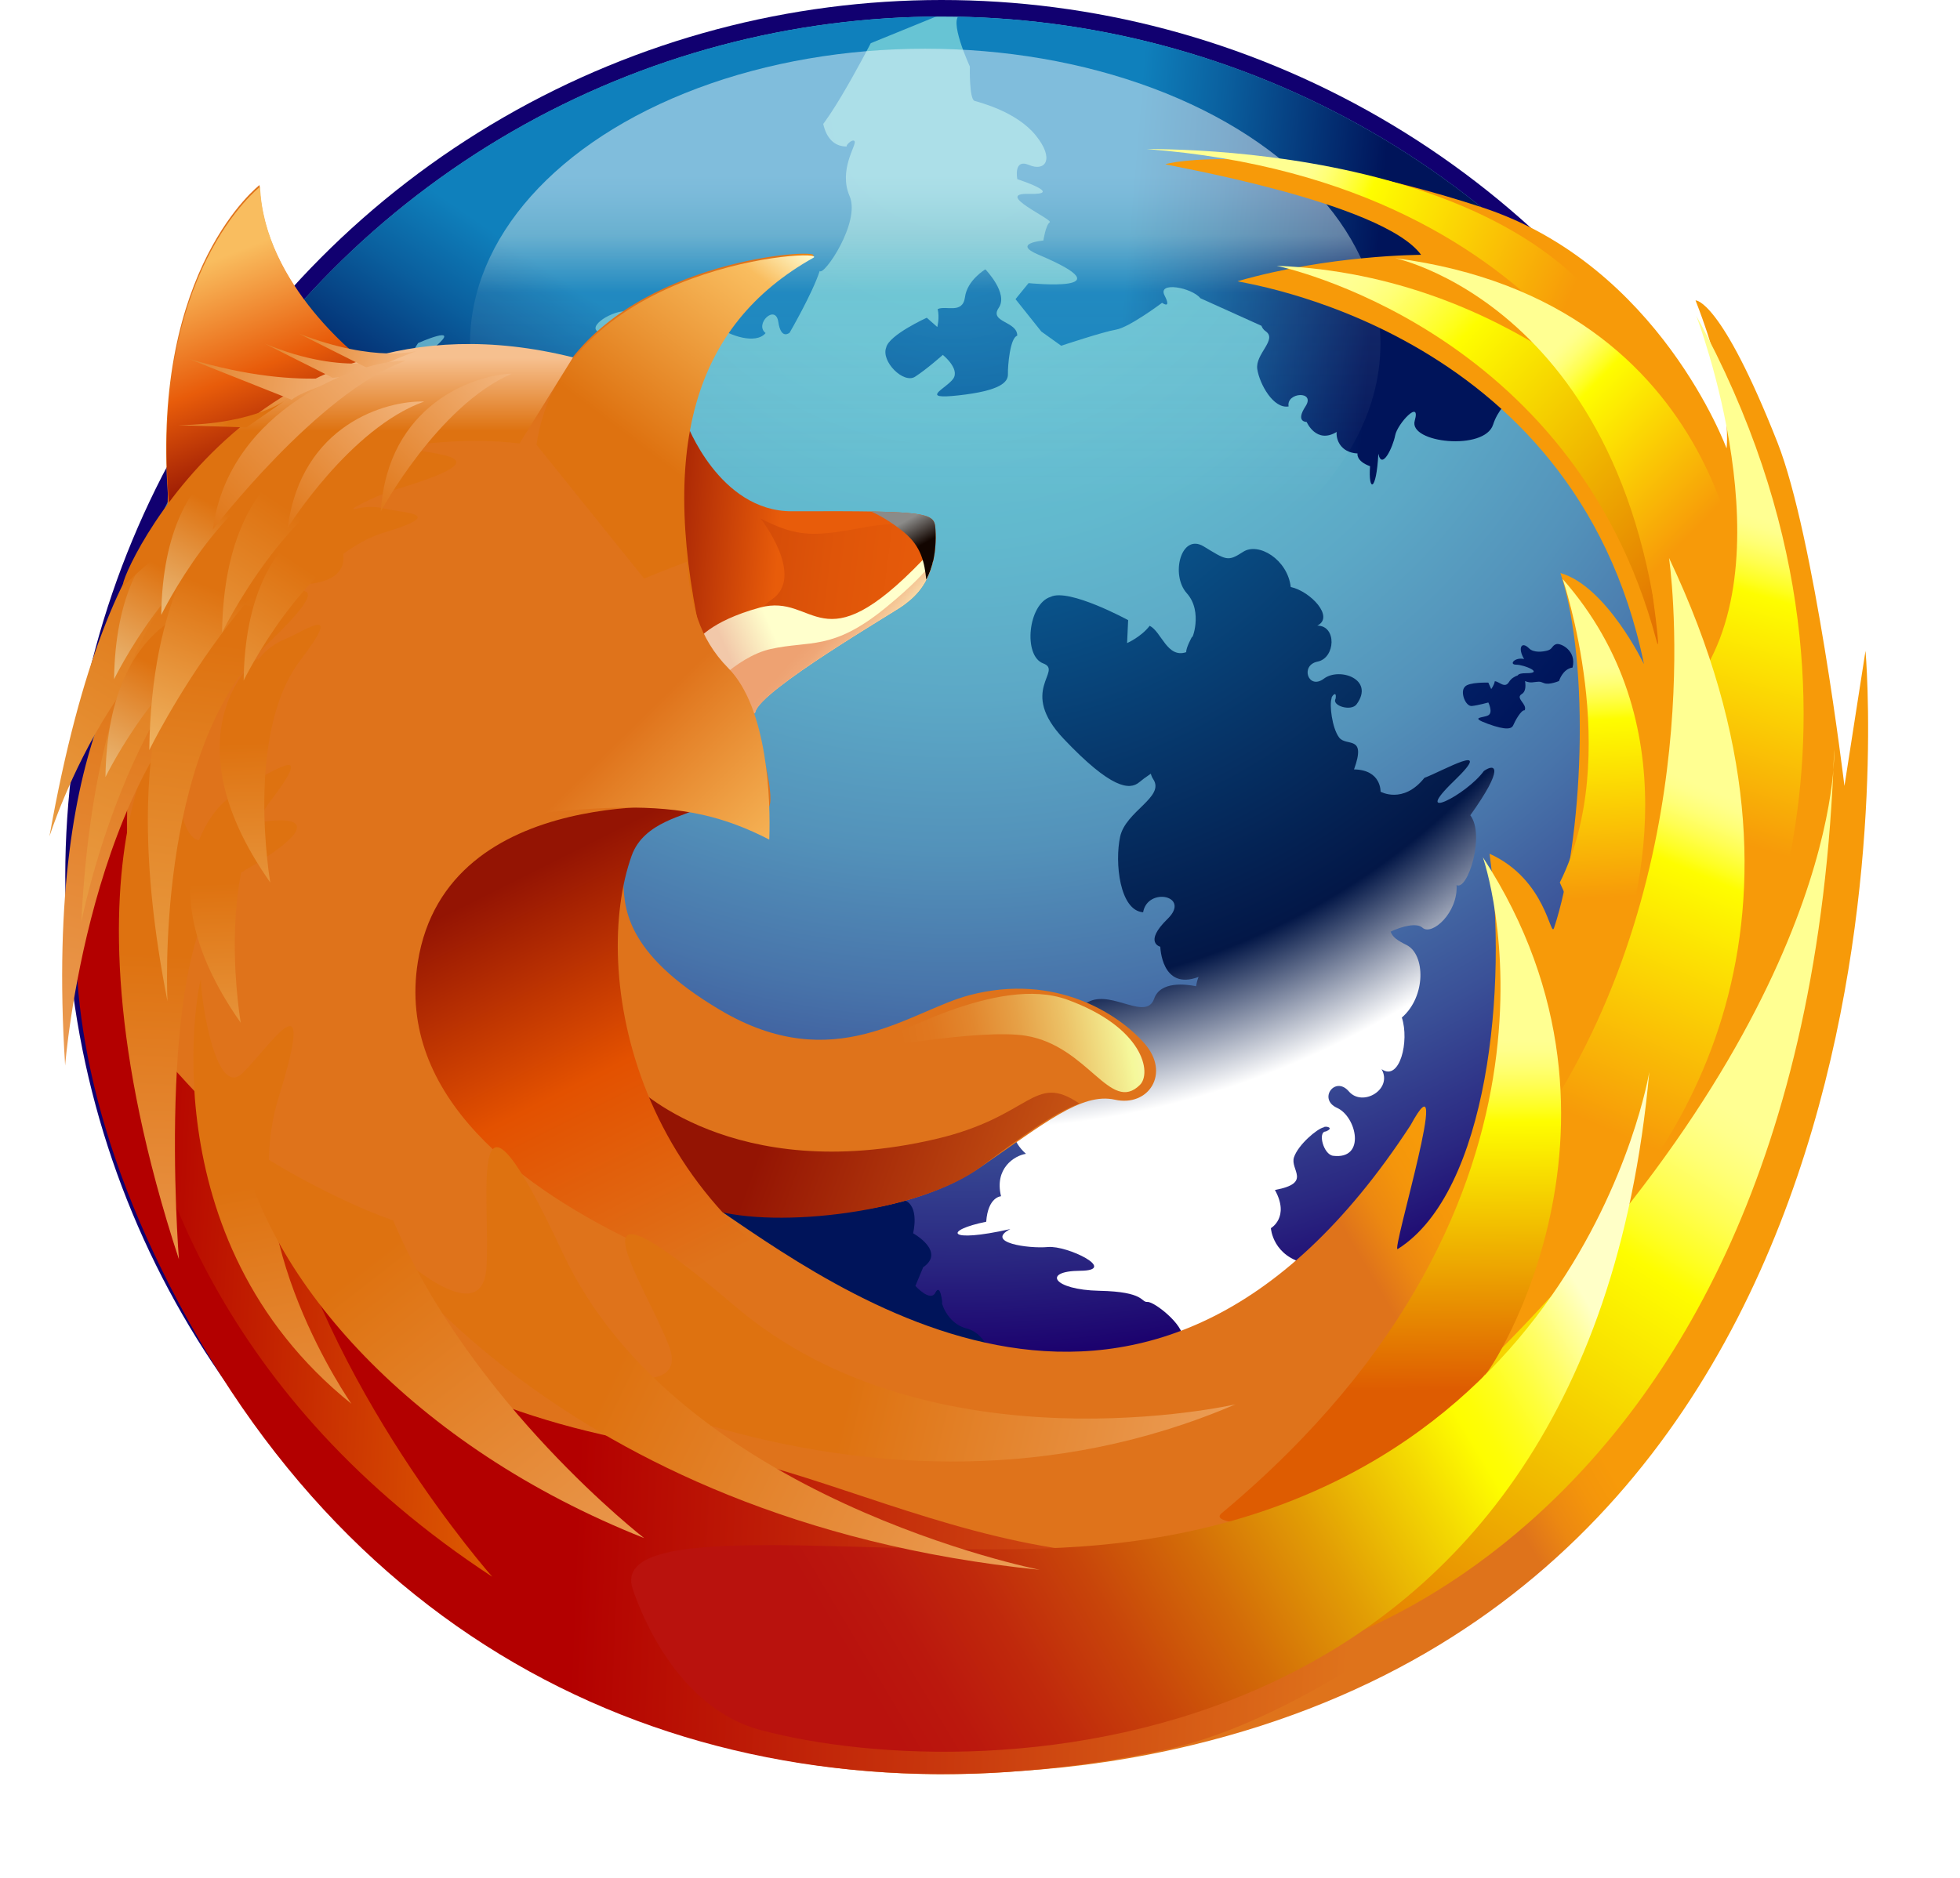 <?xml version="1.0" encoding="utf-8"?>
<!DOCTYPE svg PUBLIC "-//W3C//DTD SVG 1.0//EN" "http://www.w3.org/TR/2001/REC-SVG-20010904/DTD/svg10.dtd">
<svg xmlns="http://www.w3.org/2000/svg" xmlns:xlink="http://www.w3.org/1999/xlink" width="132.72" height="127.219" viewBox="0 0 132.72 127.219" overflow="visible" enable-background="new 0 0 132.72 127.219" xml:space="preserve">

   <title>Firefox Logo</title>
   <desc>Firefox logo in SVG, autho#FFFFFF by Jon Hicks, made in Adobe Illustrator  (file format cleaned up and slightly modified by Doug Schepers)</desc>

   <g id="Firefox">
      <g id="Globe">
         <ellipse fill="#110070" cx="63.755" cy="59.375" rx="59.336" ry="59.375"/>
         <radialGradient id="XMLID_61_" cx="64.569" cy="7.227" r="104.221" fx="64.569" fy="7.227" gradientUnits="userSpaceOnUse">
            <stop offset="0" style="stop-color:#67C5D5"/>
            <stop offset="0.16" style="stop-color:#66C2D3"/>
            <stop offset="0.28" style="stop-color:#62B9CE"/>
            <stop offset="0.385" style="stop-color:#5CA8C6"/>
            <stop offset="0.483" style="stop-color:#5392BA"/>
            <stop offset="0.576" style="stop-color:#4874AA"/>
            <stop offset="0.665" style="stop-color:#3A5097"/>
            <stop offset="0.749" style="stop-color:#2A2781"/>
            <stop offset="0.815" style="stop-color:#1B006D"/>
            <stop offset="1" style="stop-color:#596AAD"/>
         </radialGradient>
         <ellipse fill="url(#XMLID_61_)" cx="63.755" cy="59.375" rx="58.215" ry="58.254"/>
         <radialGradient id="XMLID_62_" cx="64.552" cy="14.175" r="52.232" fx="64.552" fy="14.175" gradientUnits="userSpaceOnUse">
            <stop offset="0" style="stop-color:#0F80BC"/>
            <stop offset="0.338" style="stop-color:#0A5F9E"/>
            <stop offset="1" style="stop-color:#00145A"/>
         </radialGradient>
         <path fill="url(#XMLID_62_)" d="M55.405,89.446c-0.072-0.316-0.857-1.233-1.458-1.438 c-0.599-0.205-1.188,0.884-1.574-0.924c-1.266,0.726-1.812-0.2-1.812-0.2s-1.365,0.08-1.629,1.751 c-0.65,0.769-2.316,3.566-1.431,0.657c0.891-2.927-0.94-0.23-1.11,1.24c-0.318,0.653-0.855,0.719-0.517-2.218 c-1.173-0.405-1.772-3.127-1.129-3.179c-0.747-1.041-0.16-2.633,0.462-2.548c0.622,0.08,1.69-1.36,1.657-1.694 c-0.033-0.333,0.482-0.095,0.45-2.336c-0.033-2.247,0.847-2.803,0.919-0.924c0.076,1.872,1.194-0.613,1.079-1.566 c-0.116-0.949,0.112-3.094,0.793-1.826c-0.793-3.137-0.167-3.261,0.309-1.173c1.193,0.094,1.234,0.73,1.234,0.73 c1.321-0.325,1.954,0.67,2.056,1.228c1.224-1.445,2.46,0.113,2.46,0.113s0.853-0.283,0.445,1.2 c-0.41,1.478,1.772,0.678,1.251-0.384c1.073-0.543,2.666,1.102,3.168,2.224c0.502,1.127-0.86,2.723,0.202,3.109 c1.068,0.384,0.6,2.242,0.6,2.242s2.232,1.238,0.683,2.301l-0.528,1.265c0,0,1.01,1.127,1.354,0.456 c0.344-0.672,0.466,0.683,0.466,0.683c-0.129-0.24,0.248,1.396,1.64,1.74c1.398,0.341,2.283,2.55,0.731,2.578 c-1.546,0.025-1.666-0.017-2.085,0.886c-0.417,0.899-2.391,0.931-3.413-0.233c-1.087,0.368-3.021-0.106-2.452-0.976 c-0.938,0.547-1.824-0.922-1.091-1.577c0.733-0.653-0.412-1.499-0.797-0.563c-0.381,0.935-2.404,1.396-2.263-0.195 c0.042-0.472,1.12-0.748,1.134-0.354C55.406,89.996,55.486,89.505,55.405,89.446z"/>
         <g>
            <radialGradient id="XMLID_63_" cx="64.554" cy="14.176" r="52.229" fx="64.554" fy="14.176" gradientUnits="userSpaceOnUse">
               <stop offset="0" style="stop-color:#0F80BC"/>
               <stop offset="0.338" style="stop-color:#0A5F9E"/>
               <stop offset="1" style="stop-color:#00145A"/>
            </radialGradient>
            <path fill="url(#XMLID_63_)" d="M103.541,43.916c0.309,0.306,0.917,0.238,1.254,0.144 c0.339-0.097,0.291-0.337,0.583-0.431c0.287-0.097,1.397,0.431,1.107,1.584c-0.673,0.094-0.917,0.912-0.917,0.912 s-0.673,0.287-1.013,0.144c-0.338-0.144-0.338-0.097-0.821-0.05c-0.483,0.05-1.643-0.622-0.387-0.622 c1.257,0-0.143-0.577-0.675-0.577c-0.53,0-0.097-0.528,0.532-0.384C102.768,43.916,103.009,43.385,103.541,43.916z"/>
            <radialGradient id="XMLID_64_" cx="64.549" cy="14.172" r="52.237" fx="64.549" fy="14.172" gradientUnits="userSpaceOnUse">
               <stop offset="0" style="stop-color:#0F80BC"/>
               <stop offset="0.338" style="stop-color:#0A5F9E"/>
               <stop offset="1" style="stop-color:#00145A"/>
            </radialGradient>
            <path fill="url(#XMLID_64_)" d="M99.188,46.524c-0.337,0.334,0.049,1.344,0.483,1.294 c0.433-0.047,1.11-0.238,1.11-0.238s0.337,0.672,0,0.866c-0.337,0.19-1.319,0.106-0.047,0.575 c1.304,0.479,1.64,0.334,1.737,0.094c0.097-0.238,0.53-1.054,0.773-1.006c0.193-0.431-0.676-0.815-0.192-1.105 c0.479-0.288,0.096-1.343,0.096-1.343s-0.677,0.047-0.966,0.528c-0.29,0.48-0.674-0.047-0.964-0.047 c-0.049,0.287-0.243,0.527-0.243,0.527l-0.193-0.434C100.781,46.234,99.428,46.188,99.188,46.524z"/>
         </g>
         <radialGradient id="XMLID_65_" cx="65.405" cy="19.12" r="57.383" fx="65.405" fy="19.12" gradientUnits="userSpaceOnUse">
            <stop offset="0" style="stop-color:#0F80BC"/>
            <stop offset="0.264" style="stop-color:#0B629B"/>
            <stop offset="0.844" style="stop-color:#031747"/>
            <stop offset="1" style="stop-color:#FFFFFF22F"/>
         </radialGradient>
         <path fill="url(#XMLID_65_)" d="M90.165,47.314c-0.042-0.123,0.384-0.62,0.27,0.024 c-0.262,0.458,1.058,0.87,1.428,0.36c1.241-1.7-1.17-2.522-2.216-1.732c-1.056,0.797-1.638-0.912-0.425-1.155 c1.209-0.245,1.311-2.43-0.021-2.438c1.176-0.58-0.453-2.318-1.799-2.615c-0.217-1.87-2.189-3.059-3.226-2.38 c-1.047,0.681-1.137,0.561-2.671-0.37c-1.528-0.927-2.264,1.928-1.14,3.175c1.131,1.256,0.311,3.281,0.358,2.935 c0,0-0.426,0.766-0.398,1.053c-1.294,0.439-1.672-1.383-2.475-1.786c-0.585,0.763-1.53,1.17-1.53,1.17l0.071-1.553 c0,0-4.017-2.188-5.251-1.575c-1.521,0.47-1.881,3.991-0.5,4.506c1.383,0.521-1.735,1.818,1.393,5.116 c3.213,3.386,4.455,3.483,5.111,2.932c0.162-0.139,0.442-0.347,0.784-0.578c0.031,0.13,0.083,0.255,0.163,0.373 c0.804,1.209-1.869,2.162-2.242,3.894c-0.379,1.751-0.03,5.007,1.556,5.118c0.302-1.735,3.27-1.122,1.655,0.45 c-1.644,1.603-0.491,1.886-0.491,1.886s0.078,3.003,2.592,2.043c-0.073,0.172-0.132,0.392-0.167,0.632 c-0.703-0.142-2.421-0.357-2.841,0.841c-0.53,1.512-2.774-0.512-4.344,0.167c-1.563,0.674-3.844,2.887-3.076,4.443 c1.476-0.7,2.606,2.456,0.544,1.808c-2.069-0.65-1.667,0.583-1.667,0.583s-2.154,1.699-0.137,3.508 c-0.775,0.118-2.152,0.981-1.688,2.874c0,0-0.885,0.032-1.004,1.726c-2.887,0.582-2.711,1.478,1.633,0.496 c-1.753,0.91,1.226,1.338,2.546,1.217c1.322-0.12,4.792,1.591,2.185,1.608c-2.612,0.016-1.834,1.294,1.294,1.355 c3.123,0.064,2.795,0.788,3.259,0.756c0.464-0.032,2.484,1.561,2.374,2.444c-0.113,0.884,2.116,1.801,3.566,0.788 c0.074,0.919,3.886,0.202,4.45-1.455c4.128,0.631,4.033-0.139,3.114-0.629c-2.067-0.316-5.86-3.063-1.746-1.65 c4.093,1.411,0.15-1.11-0.929-2.079c-2.35-0.457-2.47-2.416-2.47-2.416s1.298-0.739,0.274-2.586 c2.539-0.471,1.006-1.364,1.291-2.215c0.285-0.854,1.574-1.942,2.016-2.03c0.084-0.115,0.775,0.023,0.134,0.283 c-0.554,0.006-0.161,1.566,0.502,1.646c2.242,0.273,1.586-2.654,0.269-3.243c-1.32-0.594-0.135-2.204,0.792-1.12 c0.927,1.082,2.993-0.133,2.218-1.504c1.232,0.854,1.896-1.909,1.372-3.495c1.648-1.429,1.595-4.278,0.32-4.915 c-0.627-0.313-0.93-0.516-1.082-0.905c0.757-0.358,1.761-0.622,2.155-0.269c0.641,0.579,2.425-1.018,2.312-2.885 c0.751,0.412,1.947-3.395,0.931-4.727c2.326-3.252,1.699-3.547,0.921-3.002c-1.17,1.622-5.013,3.563-2.034,0.688 c2.892-2.791-0.769-0.675-1.994-0.222c-1.441,1.805-2.97,0.938-2.97,0.938s0.065-1.479-1.796-1.509 c0.86-2.373-0.526-1.516-1.011-2.164C90.191,49.301,90.016,47.719,90.165,47.314z"/>
         <radialGradient id="XMLID_66_" cx="64.551" cy="14.173" r="52.233" fx="64.551" fy="14.173" gradientUnits="userSpaceOnUse">
            <stop offset="0" style="stop-color:#0F80BC"/>
            <stop offset="0.338" style="stop-color:#0A5F9E"/>
            <stop offset="1" style="stop-color:#00145A"/>
         </radialGradient>
         <path fill="url(#XMLID_66_)" d="M60.007,23.541c-0.361,0.941,1.178,2.47,1.951,1.978 c0.775-0.495,1.885-1.482,1.885-1.482s1.177,0.945,0.701,1.619c-0.479,0.672-2.386,1.428,0.374,1.122 c2.831-0.313,3.347-0.897,3.333-1.437c-0.015-0.538,0.141-2.469,0.631-2.603c0.015-0.99-1.925-0.898-1.253-1.889 c0.672-0.986-0.905-2.606-0.905-2.606s-1.228,0.719-1.382,1.888c-0.155,1.167-1.304,0.538-1.848,0.806 c0.141,0.584-0.026,1.212-0.026,1.212l-0.711-0.629C62.758,21.519,60.186,22.688,60.007,23.541z"/>
         <radialGradient id="XMLID_67_" cx="64.552" cy="14.165" r="52.242" fx="64.552" fy="14.165" gradientUnits="userSpaceOnUse">
            <stop offset="0" style="stop-color:#0F80BC"/>
            <stop offset="0.338" style="stop-color:#0A5F9E"/>
            <stop offset="1" style="stop-color:#00145A"/>
         </radialGradient>
         <path fill="url(#XMLID_67_)" d="M64.61,72.966c-0.337,0.334,0.05,1.343,0.483,1.296 c0.434-0.049,1.11-0.24,1.11-0.24s0.337,0.672,0,0.865c-0.339,0.19-1.319,0.108-0.049,0.575 c1.303,0.48,1.642,0.336,1.739,0.096c0.095-0.24,0.529-1.056,0.771-1.009c0.195-0.431-0.676-0.814-0.193-1.102 c0.483-0.291,0.099-1.346,0.099-1.346s-0.676,0.048-0.966,0.529c-0.29,0.479-0.676-0.049-0.966-0.049 c-0.049,0.288-0.24,0.528-0.24,0.528l-0.193-0.431C66.204,72.678,64.851,72.63,64.61,72.966z"/>
         <g>
            <defs>
               <ellipse id="XMLID_8_" cx="63.755" cy="59.375" rx="58.215" ry="58.254"/>
            </defs>
            <clipPath id="XMLID_68_">
            <use xlink:href="#XMLID_8_" />
            </clipPath>
            <linearGradient id="XMLID_69_" gradientUnits="userSpaceOnUse" x1="76.372" y1="16.592" x2="93.232" y2="18.029">
               <stop offset="0" style="stop-color:#0F80BC"/>
               <stop offset="0.338" style="stop-color:#0A5F9E"/>
               <stop offset="1" style="stop-color:#00145A"/>
            </linearGradient>
            <path clip-path="url(#XMLID_68_)" fill="url(#XMLID_69_)" d="M65.061,1.002 c-0.912,0.203,0.613,3.503,0.613,3.503s-0.055,2.216,0.321,2.329c0.374,0.113,2.852,0.733,4.147,2.345 c1.301,1.614,0.625,2.463-0.458,1.997c-1.084-0.465-0.797,0.959-0.797,0.959s3.27,1.063,0.8,0.995 c-2.475-0.066,1.666,1.741,1.393,1.93c-0.273,0.191-0.429,1.231-0.429,1.231s-2.183,0.182-0.333,0.959 c6.26,2.637-0.669,1.925-0.669,1.925l-0.884,1.087l1.749,2.194l1.345,0.962c0,0,2.833-0.945,3.716-1.093 c0.884-0.146,3.114-1.815,3.114-1.815s0.669,0.478,0.169-0.497c-0.501-0.976,1.841-0.54,2.425,0.186l4.134,1.867 c0.054,0.144,0.146,0.274,0.292,0.375c0.806,0.565-0.729,1.535-0.573,2.562c0.156,1.016,1.093,2.704,2.121,2.526 c-0.18-0.969,1.851-1.086,1.144-0.006c-0.706,1.077,0.077,1.056,0.077,1.056s0.653,1.521,2.034,0.676 c-0.056,0.464,0.227,1.397,1.413,1.459c0,0-0.126,0.506,0.848,0.865c-0.132,1.737,0.424,1.792,0.561-0.846 c0.245,1.157,0.992-0.471,1.141-1.25c0.15-0.784,1.756-2.505,1.322-0.984c-0.431,1.508,4.735,2.06,5.308,0.259 c0.578-1.815,2.637-2.763,2.699-3.038c0.062-0.281-4.583-0.712-4.07-0.493c0.514,0.219,1.47-0.948,1.115-1.986 c0.576,0.116,0.83-2.301-0.083-2.927c1.143-2.405,0.651-2.48,0.182-2.001c-0.57,1.205-2.922,3.023-1.327,0.783 c1.609-2.263-0.653-0.284-1.438,0.208c-0.689,1.341-1.899,1.08-1.899,1.08s-0.222-0.911-1.516-0.607 c0.151-1.612-0.653-0.838-1.12-1.154c-0.285-0.193-0.558-0.627-0.726-0.999c1.115,0.452,2.612,0.933,2.354,0.104 c-0.167-0.542,2.112,0.643,2.192,0.396l2.848-0.396l2.769-1.75C85.388,0.164,65.061,1.002,65.061,1.002z"/>
            <linearGradient id="XMLID_70_" gradientUnits="userSpaceOnUse" x1="38.492" y1="19.147" x2="29.174" y2="32.832">
               <stop offset="0" style="stop-color:#0F80BC"/>
               <stop offset="0.338" style="stop-color:#0A5F9E"/>
               <stop offset="1" style="stop-color:#00145A"/>
            </linearGradient>
            <path clip-path="url(#XMLID_68_)" fill="url(#XMLID_70_)" d="M38.752,6.095 c-10.573,4.747-18.551,14.531-18.551,14.531s0.938,2.145,1.265,1.987c0.33-0.156-2.361,5.628-0.386,5.954 c1.985,0.325,7.696-3.578,6.637-3.22c-1.056,0.356,0.595-2.112,0.595-2.112s2.972-1.318,1.214,0.202 c-1.743,1.511,2.318,0.187,2.255,0.496c-0.064,0.311,0.525,1.147,0.525,1.147s-1.393,1.494,0.406,0.892 c6.172-2.075,0.812,1.779,0.812,1.779l0.106,1.312l2.67,0.464l1.578-0.15c0,0,1.381-2.436,1.914-3.098 c0.535-0.663,1.028-3.284,1.028-3.284s0.803-0.084-0.213-0.468c-1.016-0.385,0.972-1.583,1.886-1.434l4.303-1.336 c0.138,0.068,0.292,0.103,0.47,0.082c0.985-0.114,0.489,1.603,1.294,2.25c0.796,0.644,2.627,1.264,3.283,0.469 c-0.784-0.594,0.674-2.011,0.86-0.751c0.187,1.249,0.767,0.723,0.767,0.723s1.543-2.654,2.036-4.177 c0.27,0.377,2.788-3.309,2.025-5.067c-0.771-1.78,0.479-3.456,0.34-3.715c-0.143-0.256-0.896,0.528-0.34,0.34 c0.561-0.192-1.589,0.772-1.874-2.061c-0.288-2.89-0.707,0.243-0.985,1.169c0.377,1.508,4.29-6.093,4.29-6.093l5.044-2.057 C64.006,0.873,52.525-0.088,38.752,6.095z"/>
         </g>
         <linearGradient id="XMLID_71_" gradientUnits="userSpaceOnUse" x1="62.652" y1="34.546" x2="62.652" y2="11.895">
            <stop offset="0.014" style="stop-color:#FFFFFF000" stop-opacity='0'/>
            <stop offset="0.65" style="stop-color:#C4E0E3" stop-opacity='0.2'/>
            <stop offset="0.822" style="stop-color:#C4E0E3"/>
            <stop offset="0.85" style="stop-color:#CDE5E8"/>
            <stop offset="0.944" style="stop-color:#E8F4F7"/>
            <stop offset="1" style="stop-color:#F2FAFC"/>
         </linearGradient>
         <ellipse opacity="0.5" fill="url(#XMLID_71_)" cx="62.652" cy="23.271" rx="30.825" ry="19.971"/>
      </g>


      <filter id='blurshadow' x='-25%' y='-25%' width='150%' height='150%'>
         <feGaussianBlur in='SourceAlpha' stdDeviation='1.5' result='blur' />
         <feOffset dx='1' dy='1' in='blur' result='shift' />
         <feMerge>
         <feMergeNode in='shift'/>
         <feMergeNode in='SourceGraphic'/>
         </feMerge>
      </filter>
      <g id="Fox" filter='url(#blurshadow)'>
         <g>
            <linearGradient id="XMLID_74_" gradientUnits="userSpaceOnUse" x1="64.478" y1="56.301" x2="78.466" y2="48.085">
               <stop offset="0" style="stop-color:#DF731B"/>
               <stop offset="0.545" style="stop-color:#DF731B"/>
               <stop offset="0.701" style="stop-color:#EC8811"/>
               <stop offset="0.859" style="stop-color:#F4950B"/>
               <stop offset="1" style="stop-color:#F79A09"/>
            </linearGradient>
            <path fill="url(#XMLID_74_)" d="M125.321,43.084l-1.426,9.15c0,0-2.039-16.94-4.538-23.273 c-3.83-9.704-5.534-9.626-5.545-9.612c2.565,6.519,2.1,10.021,2.1,10.021s-4.545-12.387-16.562-16.328 c-14.232-4.665-21.482-2.979-21.428-2.914c0.054,0.066,14.709,2.562,17.308,6.133c0,0-6.225,0-12.42,1.785 c-0.28,0.08,22.793,2.882,27.51,25.938c0,0-2.529-5.277-5.657-6.173c2.057,6.258,1.529,18.133-0.43,24.035 c-0.252,0.759-0.51-3.281-4.369-5.021c1.236,8.857-0.074,22.905-6.219,26.775c-0.479,0.301,3.852-13.868,0.871-8.39 c-17.797,27.287-38.956,11.04-47.538,5.249c6.888,1.688,14.205,0.472,18.441-2.423c4.275-2.922,6.804-5.058,9.075-4.553 c2.27,0.507,3.781-1.771,2.018-3.792c-1.765-2.025-6.051-4.808-11.849-3.291c-4.089,1.071-9.156,5.595-16.891,1.014 c-6.599-3.91-6.554-7.085-6.554-9.108c0-2.024,1.8-5.1,5.076-4.595c2.934,0.453,1.388-1.27,4.545,0 c0.86,0.346-0.086-4.129-1.31-6.996c2.357-4.919,10.004-6.381,10.575-6.812c1.034-0.782,0.465-1.172,0.818-2.35 c0.33-1.097,0.541-4.062-8.017-3.243c-3.938,0.377-6.443-4.726-7.264-5.965c0.266-1.577,0.693-3.018,1.271-4.338 c0.587-1.203,1.228-2.305,1.868-3.139c0.2-0.261,0.374-0.49,0.532-0.703c1.276-1.488,2.842-2.76,4.722-3.818 c0.981-0.554-10.969-0.035-16.346,6.974c-1.443,0.188-3.423-0.228-5.636-0.228c-2.774,0-4.953,0.303-6.97,0.81 c-0.323,0.081-0.844,0.037-1.481-0.115c-1.775-1.839-6.797-6.259-7.027-12.254c0,0-7.302,5.612-6.209,20.912 c-0.096,8.461-2.594,6.042-3.879,10.634c-0.598,2.176,0.899,3.815,0.899,3.879c-0.002,0.033,1.796-1.946,1.796-1.946 s-11.323,19.617,3.3,44.66c12.604,21.589,33.755,31.13,55.703,29.272c3.839-0.25,7.706-0.822,11.564-1.754 C130.881,104.828,125.321,43.084,125.321,43.084z"/>
         </g>
         <linearGradient id="XMLID_75_" gradientUnits="userSpaceOnUse" x1="41.839" y1="36.962" x2="52.697" y2="37.892">
            <stop offset="0.011" style="stop-color:#941403"/>
            <stop offset="0.897" style="stop-color:#E85C0A"/>
         </linearGradient>
         <path fill="url(#XMLID_75_)" d="M45.469,27.61c0,0,2.21,6.039,7.167,6.019 c9.457-0.038,9.646,0.093,9.707,1.243c0.188,3.5-1.54,4.647-2.201,5.145c-0.663,0.497-9.668,5.718-9.999,7.211 C49.812,48.72,39.752,33.03,39.752,33.03L45.469,27.61z"/>
         <linearGradient id="XMLID_76_" gradientUnits="userSpaceOnUse" x1="24.45" y1="33.953" x2="63.643" y2="38.852">
            <stop offset="0.011" style="stop-color:#941403"/>
            <stop offset="0.136" style="stop-color:#A32104"/>
            <stop offset="0.498" style="stop-color:#C84107"/>
            <stop offset="0.789" style="stop-color:#DF5509"/>
            <stop offset="0.972" style="stop-color:#E85C0A"/>
         </linearGradient>
         <path fill="url(#XMLID_76_)" d="M50.504,34.12c0,0,3.072,3.922,0.749,5.491 c-2.838,1.916,4.012,2.335,6.494,0.942s4.006-3.44,4.093-3.745s0.902-3.054-4.279-2.096 C54.285,35.318,53.085,35.458,50.504,34.12z"/>
         <linearGradient id="XMLID_77_" gradientUnits="userSpaceOnUse" x1="48.731" y1="44.32" x2="51.856" y2="42.945">
            <stop offset="0" style="stop-color:#F2C8A9"/>
            <stop offset="1" style="stop-color:#FFFFCC"/>
         </linearGradient>
         <path fill="url(#XMLID_77_)" d="M60.143,40.017c0.502-0.378,1.616-1.137,2.042-3.011 c-0.311,0.126-0.34-0.23-0.707-0.076c-6.955,7.255-7.221,2.203-11.017,3.22c-3.46,0.947-4.237,2.246-4.383,2.347 c0.051,0.073,0.104,0.148,0.155,0.221c0.997,0.506,1.953,2.122,2.671,3.564c0.702,0.836,1.173,1.248,1.241,0.945 C50.475,45.734,59.48,40.513,60.143,40.017z"/>
         <linearGradient id="XMLID_78_" gradientUnits="userSpaceOnUse" x1="38.768" y1="82.582" x2="91.339" y2="84.747">
            <stop offset="0" style="stop-color:#B30000"/>
            <stop offset="1" style="stop-color:#DF731B"/>
         </linearGradient>
         <path fill="url(#XMLID_78_)" d="M8.18,45.782C6.76,48.761-2.352,64.159,12.519,89.787 c14.552,25.084,39.737,33.276,65.45,27.71c7.34-1.588,15.803-7.331,21.196-11.545c-3.465-8.74-1.414-8.412-3.271-7.262 c-20.714,12.823-37.18,0.174-49.924-1.443C-0.913,91.305,8.345,45.689,8.345,45.689L8.18,45.782z"/>
         <linearGradient id="XMLID_79_" gradientUnits="userSpaceOnUse" x1="51.278" y1="74.424" x2="78.689" y2="84.212">
            <stop offset="0" style="stop-color:#941403"/>
            <stop offset="1" style="stop-color:#DF731B"/>
         </linearGradient>
         <path fill="url(#XMLID_79_)" d="M47.219,80.933c4.419,1.325,14.06,0.183,18.201-2.897 c2.79-2.074,4.898-3.638,6.671-4.292c-3.134-2.129-3.184,0.889-9.774,2.415c-13.728,3.185-20.393-3.695-20.393-3.695 c0.972,5.444,4.372,8.095,5.902,9.036C47.42,81.14,47.207,80.929,47.219,80.933z"/>
         <linearGradient id="XMLID_80_" gradientUnits="userSpaceOnUse" x1="6.106" y1="87.057" x2="32.828" y2="87.057" gradientTransform="matrix(0.999 0.049 -0.049 0.999 4.715 -1.24)">
            <stop offset="0.056" style="stop-color:#B30000"/>
            <stop offset="1" style="stop-color:#DE5C01"/>
         </linearGradient>
         <path fill="url(#XMLID_80_)" d="M32.332,105.794c0,0-11.428-12.896-14.618-27.338 c-4.704-4.443-8.042-8.2-10.259-10.917C8.735,77.816,13.975,93.771,32.332,105.794z"/>
         <linearGradient id="XMLID_81_" gradientUnits="userSpaceOnUse" x1="209.723" y1="-130.659" x2="224.261" y2="-85.619" gradientTransform="matrix(0.993 0.119 -0.119 0.993 -207.268 181.293)">
            <stop offset="0.056" style="stop-color:#DE7210"/>
            <stop offset="1" style="stop-color:#F6C08F"/>
         </linearGradient>
         <path fill="url(#XMLID_81_)" d="M22.799,94.082c0,0-7.887-11.228-4.93-20.762 c2.66-8.571-0.565-3.472-2.441-1.64c-1.895,1.851-2.869-5.464-2.821-6.307c0.003-0.018,0.001-0.026-0.001-0.027 C12.487,65.321,8.852,82.872,22.799,94.082z"/>
         <linearGradient id="XMLID_82_" gradientUnits="userSpaceOnUse" x1="12.471" y1="61.107" x2="12.471" y2="111.455" gradientTransform="matrix(0.999 0.045 -0.045 0.999 3.232 -0.697)">
            <stop offset="0.056" style="stop-color:#DE7210"/>
            <stop offset="1" style="stop-color:#F6C08F"/>
         </linearGradient>
         <path fill="url(#XMLID_82_)" d="M11.115,84.294c0,0-1.798-22.788,3.885-26.009 c9.025-5.115,0.753-3.919-1.864-2.499c-2.645,1.433-2.4-8-2.026-8.896C11.477,46.007,1.795,55.808,11.115,84.294z"/>
         <path fill="#A40000" d="M50.601,17.239c0,0-7.145,7.257-7.092,7.282c0.054,0.026,0.205,9.315,0.438,11.948 c0.856,1.011,3.524,7.588,1.482,6.128c-2.086-1.49-0.582-1.522-0.4-0.765c0.005,0.025,0.005,0.037,0,0.037 C44.891,41.933,39.844,30.946,50.601,17.239z"/>
         <linearGradient id="XMLID_83_" gradientUnits="userSpaceOnUse" x1="18.348" y1="30.846" x2="12.886" y2="16.85">
            <stop offset="0.011" style="stop-color:#941403"/>
            <stop offset="0.472" style="stop-color:#E85C0A"/>
            <stop offset="1" style="stop-color:#F9BD5F"/>
         </linearGradient>
         <path fill="url(#XMLID_83_)" d="M16.613,11.647c0,0-7.594,5.825-6.143,21.805 c5.878-5.277,14.19-9.222,14.19-9.222C23.265,23.352,16.866,18.233,16.613,11.647z"/>
         <linearGradient id="XMLID_84_" gradientUnits="userSpaceOnUse" x1="41.704" y1="34.058" x2="54.792" y2="16.853">
            <stop offset="0.197" style="stop-color:#DE7210"/>
            <stop offset="0.843" style="stop-color:#F9BD5F"/>
            <stop offset="1" style="stop-color:#FFFCCF"/>
         </linearGradient>
         <path fill="url(#XMLID_84_)" d="M35.328,29.122l11.406,14.185c-3.291-13.93-0.761-22.288,7.34-26.847 C55.273,15.784,37.149,16.703,35.328,29.122z"/>
         <linearGradient id="XMLID_85_" gradientUnits="userSpaceOnUse" x1="34.784" y1="57.541" x2="48.052" y2="84.079">
            <stop offset="0.017" style="stop-color:#941403"/>
            <stop offset="0.5" style="stop-color:#E35100"/>
            <stop offset="1" style="stop-color:#DF731B"/>
         </linearGradient>
         <path fill="url(#XMLID_85_)" d="M27.292,64.164C29.237,51.908,46.294,53.71,46.294,53.71 c-0.761,0.565-3.683,0.903-4.52,3.241c-2.762,7.719-0.128,24.581,17.078,31.653C60.667,89.352,24.418,82.276,27.292,64.164z" />
         <linearGradient id="XMLID_86_" gradientUnits="userSpaceOnUse" x1="54.825" y1="41.267" x2="58.139" y2="44.27">
            <stop offset="0" style="stop-color:#EEA272"/>
            <stop offset="0.186" style="stop-color:#EFA777"/>
            <stop offset="0.406" style="stop-color:#F2B585"/>
            <stop offset="0.643" style="stop-color:#F6CD9C"/>
            <stop offset="0.89" style="stop-color:#FCEEBB"/>
            <stop offset="1" style="stop-color:#FFFFCC"/>
         </linearGradient>
         <path fill="url(#XMLID_86_)" d="M62.087,37.338c-0.084-0.015-0.158-0.013-0.195,0.037 c-0.21,0.281-1.021,1.239-2.95,2.81c-3.583,2.915-5.093,2.177-7.762,2.774c-1.215,0.271-2.37,1.087-3.148,1.741 c0.315,0.509,0.609,1.057,0.871,1.582c0.702,0.836,1.173,1.248,1.241,0.945c0.331-1.493,9.336-6.714,9.999-7.211 C60.613,39.663,61.611,38.962,62.087,37.338z"/>
         <linearGradient id="XMLID_87_" gradientUnits="userSpaceOnUse" x1="35.5" y1="48.361" x2="50.721" y2="63.893">
            <stop offset="0.197" style="stop-color:#DF731B"/>
            <stop offset="0.843" style="stop-color:#F9BD5F"/>
            <stop offset="1" style="stop-color:#FFFCCF"/>
         </linearGradient>
         <path fill="url(#XMLID_87_)" d="M51.09,55.865c0.1-2.59-0.081-8.881-2.774-11.611 c-2.057-2.085-2.54-4.474-2.816-7.201c-22.363,8.353-25.556,19.272-23.32,18.917C40.066,53.135,45.094,52.788,51.09,55.865z" />
         <linearGradient id="XMLID_88_" gradientUnits="userSpaceOnUse" x1="847.471" y1="-1065.021" x2="847.471" y2="-1007.958" gradientTransform="matrix(0.967 0.254 -0.254 0.967 -1076.666 855.232)">
            <stop offset="0.056" style="stop-color:#DE7210"/>
            <stop offset="1" style="stop-color:#F6C08F"/>
         </linearGradient>
         <path fill="url(#XMLID_88_)" d="M3.411,71.171c0,0,1.554-20.192,11.661-27.582 c7.935-5.805,1.773-3.696-1.291-3.456c-3.231,0.256-4.954,2.221-4.331,1.498c0.027-0.03,0.036-0.047,0.031-0.055 C9.375,41.451,1.897,47.726,3.411,71.171z"/>
         <linearGradient id="XMLID_89_" gradientUnits="userSpaceOnUse" x1="15.856" y1="36.413" x2="-3.437" y2="67.833" gradientTransform="matrix(0.99 -0.08 0.095 1.173 -3.82 -4.947)">
            <stop offset="0.056" style="stop-color:#DE7210"/>
            <stop offset="1" style="stop-color:#F2C06E"/>
         </linearGradient>
         <path fill="url(#XMLID_89_)" d="M2.347,55.658c0,0,5.416-17.192,16.362-17.047 c7.259,0.097,1.501-6.134-0.695-7.081c-2.291-0.981-2.839-0.943-3.374-0.469C13.838,31.771,6.636,31.497,2.347,55.658z"/>
         <linearGradient id="XMLID_90_" gradientUnits="userSpaceOnUse" x1="80.929" y1="67.845" x2="60.433" y2="71.76">
            <stop offset="0.005" style="stop-color:#FFFAEE"/>
            <stop offset="0.276" style="stop-color:#F5F89B"/>
            <stop offset="0.31" style="stop-color:#F3ED91"/>
            <stop offset="0.467" style="stop-color:#ECC267"/>
            <stop offset="0.618" style="stop-color:#E6A046"/>
            <stop offset="0.761" style="stop-color:#E2872E"/>
            <stop offset="0.892" style="stop-color:#E07820"/>
            <stop offset="1" style="stop-color:#DF731B"/>
         </linearGradient>
         <path fill="url(#XMLID_90_)" d="M76.185,72.486c0.823-0.807,0.249-3.903-4.924-5.78 c-4.694-1.705-12.021,2.63-14.195,3.486c0,0,8.299-1.555,11.411-1.037C72.695,69.857,74.177,74.456,76.185,72.486z"/>
         <linearGradient id="XMLID_91_" gradientUnits="userSpaceOnUse" x1="-411.273" y1="427.628" x2="-411.273" y2="475.32" gradientTransform="matrix(0.992 0.126 -0.126 0.992 477.062 -332.391)">
            <stop offset="0.056" style="stop-color:#DE7210"/>
            <stop offset="1" style="stop-color:#F2C06E"/>
         </linearGradient>
         <path fill="url(#XMLID_91_)" d="M10.342,66.822c0,0-0.899-16.902,6.676-24.121 c5.947-5.67,1.069-3.255-1.444-2.724c-2.65,0.562-3.865,2.377-3.426,1.71c0.019-0.028,0.023-0.043,0.019-0.049 C12.064,41.547,6.548,47.557,10.342,66.822z"/>
         <linearGradient id="XMLID_92_" gradientUnits="userSpaceOnUse" x1="-414.437" y1="422.684" x2="-414.437" y2="470.37" gradientTransform="matrix(0.932 0.362 -0.362 0.932 554.92 -207.713)">
            <stop offset="0.056" style="stop-color:#DE7210"/>
            <stop offset="1" style="stop-color:#F2C06E"/>
         </linearGradient>
         <path fill="url(#XMLID_92_)" d="M4.508,61.453c0,0,3.201-16.621,12.293-21.801 c7.138-4.069,1.823-2.901-0.745-2.991c-2.708-0.093-4.324,1.375-3.738,0.834c0.025-0.022,0.033-0.037,0.03-0.042 C12.272,37.338,5.47,41.842,4.508,61.453z"/>
         <linearGradient id="XMLID_93_" gradientUnits="userSpaceOnUse" x1="13.848" y1="55.797" x2="0.569" y2="75.716" gradientTransform="matrix(0.81 -0.586 0.586 0.81 -28.537 20.331)">
            <stop offset="0.056" style="stop-color:#DE7210"/>
            <stop offset="1" style="stop-color:#F2C072"/>
         </linearGradient>
         <path fill="url(#XMLID_93_)" d="M15.303,68.275c0,0-1.75-10.074,2.021-15.033 c3.01-3.957,0.367-2.021-1.03-1.451c-1.458,0.596-2.011,1.771-1.812,1.34C14.675,52.71,7.994,57.887,15.303,68.275z"/>
         <linearGradient id="XMLID_94_" gradientUnits="userSpaceOnUse" x1="21.035" y1="49.271" x2="7.756" y2="69.189" gradientTransform="matrix(0.81 -0.586 0.586 0.81 -28.537 20.331)">
            <stop offset="0.056" style="stop-color:#DE7210"/>
            <stop offset="1" style="stop-color:#F2C072"/>
         </linearGradient>
         <path fill="url(#XMLID_94_)" d="M17.303,58.775c0,0-1.75-10.074,2.021-15.033 c3.01-3.957,0.367-2.021-1.03-1.451c-1.458,0.596-2.011,1.771-1.812,1.34C16.675,43.21,9.994,48.387,17.303,58.775z"/>
         <linearGradient id="XMLID_95_" gradientUnits="userSpaceOnUse" x1="12.313" y1="37.865" x2="6.504" y2="48.709">
            <stop offset="0.056" style="stop-color:#DE7210"/>
            <stop offset="1" style="stop-color:#EED8A5"/>
         </linearGradient>
         <path fill="url(#XMLID_95_)" d="M6.725,45.003c0,0,4.087-8.375,9.52-10.024 c4.336-1.315,1.35-1.296,0.014-1.622c-1.396-0.338-2.431,0.234-2.054,0.022C14.573,33.172,6.875,33.428,6.725,45.003z"/>
         <linearGradient id="XMLID_96_" gradientUnits="userSpaceOnUse" x1="11.73" y1="44.492" x2="5.921" y2="55.335">
            <stop offset="0.056" style="stop-color:#DE7210"/>
            <stop offset="1" style="stop-color:#EED8A5"/>
         </linearGradient>
         <path fill="url(#XMLID_96_)" d="M6.142,51.631c0,0,4.087-8.375,9.52-10.024 c4.336-1.315,1.35-1.296,0.014-1.622c-1.396-0.338-2.431,0.234-2.054,0.022C13.989,39.799,6.291,40.056,6.142,51.631z"/>
         <linearGradient id="XMLID_97_" gradientUnits="userSpaceOnUse" x1="18.313" y1="39.891" x2="12.698" y2="53.833">
            <stop offset="0.056" style="stop-color:#DE7210"/>
            <stop offset="1" style="stop-color:#F2C072"/>
         </linearGradient>
         <path fill="url(#XMLID_97_)" d="M9.109,49.803c0,0,7.209-14.774,16.794-17.684 c7.65-2.32,2.382-2.287,0.024-2.86c-2.462-0.597-4.288,0.414-3.624,0.039C22.953,28.931,9.373,29.383,9.109,49.803z"/>
         <linearGradient id="XMLID_98_" gradientUnits="userSpaceOnUse" x1="20.447" y1="33.105" x2="7.168" y2="53.023">
            <stop offset="0.056" style="stop-color:#DE7210"/>
            <stop offset="1" style="stop-color:#F2C072"/>
         </linearGradient>
         <path fill="url(#XMLID_98_)" d="M14.037,41.846c0,0,4.484-9.189,10.445-10.999 c4.758-1.443,1.481-1.422,0.015-1.779c-1.532-0.371-2.667,0.257-2.254,0.024C22.647,28.864,14.201,29.145,14.037,41.846z"/>
         <linearGradient id="XMLID_99_" gradientUnits="userSpaceOnUse" x1="21.341" y1="37.126" x2="9.239" y2="55.279">
            <stop offset="0.056" style="stop-color:#DE7210"/>
            <stop offset="1" style="stop-color:#F2C072"/>
         </linearGradient>
         <path fill="url(#XMLID_99_)" d="M15.499,45.092c0,0,4.087-8.375,9.52-10.024 c4.336-1.315,1.35-1.296,0.014-1.622c-1.396-0.338-2.431,0.234-2.054,0.022C23.346,33.26,15.648,33.517,15.499,45.092z"/>
         <linearGradient id="XMLID_100_" gradientUnits="userSpaceOnUse" x1="60.286" y1="34.297" x2="61.245" y2="36.006">
            <stop offset="0" style="stop-color:#8B8B89"/>
            <stop offset="1" style="stop-color:#120500"/>
         </linearGradient>
         <path fill="url(#XMLID_100_)" d="M62.344,34.872c-0.047-0.873-0.176-1.158-4.356-1.229 c0.479,0.217,1.305,0.652,2.214,1.398c1.201,0.984,1.396,2.081,1.52,3.217C62.129,37.484,62.427,36.417,62.344,34.872z"/>
         <linearGradient id="XMLID_101_" gradientUnits="userSpaceOnUse" x1="22.56" y1="28.492" x2="22.56" y2="23.245">
            <stop offset="0.056" style="stop-color:#DE7210"/>
            <stop offset="1" style="stop-color:#F6C08F"/>
         </linearGradient>
         <path fill="url(#XMLID_101_)" d="M37.802,23.206l-3.625,5.833c0,0-14.496-2.273-26.785,9.616 C6.376,39.637,15.43,17.632,37.802,23.206z"/>
         <linearGradient id="XMLID_102_" gradientUnits="userSpaceOnUse" x1="23.012" y1="34.751" x2="33.993" y2="21.918" gradientTransform="matrix(0.999 0.04 -0.04 0.999 0.996 -1.332)">
            <stop offset="0.056" style="stop-color:#DE7210"/>
            <stop offset="1" style="stop-color:#F6C08F"/>
         </linearGradient>
         <path fill="url(#XMLID_102_)" d="M24.784,33.646c0,0,3.863-7.172,8.872-9.339 C31.067,24.389,25.253,26.413,24.784,33.646z"/>
         <linearGradient id="XMLID_103_" gradientUnits="userSpaceOnUse" x1="15.509" y1="33.508" x2="9.7" y2="44.352">
            <stop offset="0.056" style="stop-color:#DE7210"/>
            <stop offset="1" style="stop-color:#EED8A5"/>
         </linearGradient>
         <path fill="url(#XMLID_103_)" d="M9.92,40.646c0,0,4.087-8.375,9.52-10.024 c4.336-1.315,1.35-1.296,0.014-1.622c-1.396-0.338-2.431,0.234-2.054,0.022C17.768,28.815,10.069,29.071,9.92,40.646z"/>
         <linearGradient id="XMLID_104_" gradientUnits="userSpaceOnUse" x1="16.34" y1="35.805" x2="27.067" y2="23.268" gradientTransform="matrix(0.995 0.104 -0.104 0.995 3.786 -2.057)">
            <stop offset="0.056" style="stop-color:#DE7210"/>
            <stop offset="1" style="stop-color:#F6C08F"/>
         </linearGradient>
         <path fill="url(#XMLID_104_)" d="M18.482,34.745c0,0,4.217-6.751,9.235-8.548 C25.19,26.114,19.394,27.723,18.482,34.745z"/>
         <linearGradient id="XMLID_105_" gradientUnits="userSpaceOnUse" x1="13.372" y1="22.876" x2="26.26" y2="24.641" gradientTransform="matrix(0.996 0.09 -0.09 0.996 2.346 -2.346)">
            <stop offset="0.056" style="stop-color:#DE7210"/>
            <stop offset="1" style="stop-color:#F6C08F"/>
         </linearGradient>
         <path fill="url(#XMLID_105_)" d="M25.712,23.214c0,0-3.18,1.389-8.787-0.942l4.999,2.513L25.712,23.214z"/>
         <linearGradient id="XMLID_106_" gradientUnits="userSpaceOnUse" x1="6.983" y1="23.109" x2="25.178" y2="25.601">
            <stop offset="0.056" style="stop-color:#DE7210"/>
            <stop offset="1" style="stop-color:#F6C08F"/>
         </linearGradient>
         <path fill="url(#XMLID_106_)" d="M24.175,24.105c0,0-4.238,1.642-12.394-0.802l6.977,2.776 C19.621,25.281,24.175,24.105,24.175,24.105z"/>
         <linearGradient id="XMLID_107_" gradientUnits="userSpaceOnUse" x1="15.881" y1="22.228" x2="27.724" y2="23.85" gradientTransform="matrix(0.996 0.09 -0.09 0.996 2.346 -2.346)">
            <stop offset="0.056" style="stop-color:#DE7210"/>
            <stop offset="1" style="stop-color:#F6C08F"/>
         </linearGradient>
         <path fill="url(#XMLID_107_)" d="M27.268,22.759c0,0-2.813,0.856-8.009-1.154l4.999,2.513 C24.786,23.651,27.268,22.759,27.268,22.759z"/>
         <linearGradient id="XMLID_108_" gradientUnits="userSpaceOnUse" x1="15.201" y1="26.94" x2="4.521" y2="25.844">
            <stop offset="0.056" style="stop-color:#DE7210"/>
            <stop offset="1" style="stop-color:#F6C08F"/>
         </linearGradient>
         <path fill="url(#XMLID_108_)" d="M18.496,25.993c0,0-2.09,1.735-7.443,1.806l4.63,0.151L18.496,25.993z"/>
         <linearGradient id="XMLID_109_" gradientUnits="userSpaceOnUse" x1="10.945" y1="37.1" x2="25.719" y2="19.835" gradientTransform="matrix(0.995 0.104 -0.104 0.995 3.786 -2.057)">
            <stop offset="0.056" style="stop-color:#DE7210"/>
            <stop offset="1" style="stop-color:#F6C08F"/>
         </linearGradient>
         <path fill="url(#XMLID_109_)" d="M13.411,34.871c0,0,7.153-9.318,13.044-11.428 C23.487,23.346,14.48,26.629,13.411,34.871z"/>
      </g>
      <g id="Fire">
         <linearGradient id="XMLID_110_" gradientUnits="userSpaceOnUse" x1="88.331" y1="117.368" x2="117.265" y2="72.741">
            <stop offset="0" style="stop-color:#DE5C01"/>
            <stop offset="0.736" style="stop-color:#FEFD00"/>
            <stop offset="0.778" style="stop-color:#FEFE26"/>
            <stop offset="0.837" style="stop-color:#FFFE54"/>
            <stop offset="0.889" style="stop-color:#FFFF76"/>
            <stop offset="0.932" style="stop-color:#FFFF8B"/>
            <stop offset="0.961" style="stop-color:#FFFF92"/>
         </linearGradient>
         <path fill="url(#XMLID_110_)" d="M124.199,50.76c0,0,0.771,17.288-23.244,41.304 c-2.669,2.668-17.16,16.244-16.65,20.317C84.484,113.82,122.326,106.576,124.199,50.76z"/>
         <linearGradient id="XMLID_111_" gradientUnits="userSpaceOnUse" x1="105.157" y1="22.738" x2="86.211" y2="14.417">
            <stop offset="0" style="stop-color:#F79A09"/>
            <stop offset="0.736" style="stop-color:#FEFD00"/>
            <stop offset="0.778" style="stop-color:#FEFE26"/>
            <stop offset="0.837" style="stop-color:#FFFE54"/>
            <stop offset="0.889" style="stop-color:#FFFF76"/>
            <stop offset="0.932" style="stop-color:#FFFF8B"/>
            <stop offset="0.961" style="stop-color:#FFFF92"/>
         </linearGradient>
         <path fill="url(#XMLID_111_)" d="M77.64,10.096c28.926,2.222,34.528,23.021,34.53,21.748 C112.243,11.624,84.726,10.089,77.64,10.096z"/>
         <linearGradient id="XMLID_112_" gradientUnits="userSpaceOnUse" x1="117.882" y1="41.729" x2="91.359" y2="17.106">
            <stop offset="0" style="stop-color:#DE5C01"/>
            <stop offset="0.736" style="stop-color:#FEFD00"/>
            <stop offset="0.778" style="stop-color:#FEFE26"/>
            <stop offset="0.837" style="stop-color:#FFFE54"/>
            <stop offset="0.889" style="stop-color:#FFFF76"/>
            <stop offset="0.932" style="stop-color:#FFFF8B"/>
            <stop offset="0.961" style="stop-color:#FFFF92"/>
         </linearGradient>
         <path fill="url(#XMLID_112_)" d="M86.449,18.003c0,0,20.053,4.099,25.709,25.354 c0.75,2.815-2.416-17.267-1.439-15.361C111.694,29.912,102.648,18.638,86.449,18.003z"/>
         <linearGradient id="XMLID_113_" gradientUnits="userSpaceOnUse" x1="1.14" y1="145.445" x2="-9.966" y2="133.959" gradientTransform="matrix(1 -0.028 0.028 1 104.777 -104.624)">
            <stop offset="0" style="stop-color:#F79A09"/>
            <stop offset="0.736" style="stop-color:#FEFD00"/>
            <stop offset="0.778" style="stop-color:#FEFE26"/>
            <stop offset="0.837" style="stop-color:#FFFE54"/>
            <stop offset="0.889" style="stop-color:#FFFF76"/>
            <stop offset="0.932" style="stop-color:#FFFF8B"/>
            <stop offset="0.961" style="stop-color:#FFFF92"/>
         </linearGradient>
         <path fill="url(#XMLID_113_)" d="M94.464,17.483c0,0,18.11,3.775,18.29,32.509 c0.127,20.338,3.141,7.635,6.131,3.064c2.578-3.948,0.816-8.76,0.754-8.748c-0.01,0.003-1.305-3.743-0.432-2.156 c0.039,0.07-1.216-1.034-1.207-1.035C118.201,41.087,117.303,20.465,94.464,17.483z"/>
         <linearGradient id="XMLID_114_" gradientUnits="userSpaceOnUse" x1="113.436" y1="55.834" x2="119.687" y2="34.332">
            <stop offset="0" style="stop-color:#F79A09"/>
            <stop offset="0.736" style="stop-color:#FEFD00"/>
            <stop offset="0.778" style="stop-color:#FEFE26"/>
            <stop offset="0.837" style="stop-color:#FFFE54"/>
            <stop offset="0.889" style="stop-color:#FFFF76"/>
            <stop offset="0.932" style="stop-color:#FFFF8B"/>
            <stop offset="0.961" style="stop-color:#FFFF92"/>
         </linearGradient>
         <path fill="url(#XMLID_114_)" d="M114.857,21.376c0,0,6.505,16.945-0.389,25.371 c-2.25,2.75-2.502,16.839,0.247,15.545c2.756-1.296,2.157,7.481,1.796,8.48c-0.008,0.019-0.01,0.028-0.006,0.031 C116.685,70.914,130.097,49.143,114.857,21.376z"/>
         <linearGradient id="XMLID_115_" gradientUnits="userSpaceOnUse" x1="-51.966" y1="212.788" x2="-52.194" y2="196.434" gradientTransform="matrix(0.999 -0.041 0.041 0.999 151.896 -153.906)">
            <stop offset="0" style="stop-color:#F79A09"/>
            <stop offset="0.736" style="stop-color:#FEFD00"/>
            <stop offset="0.778" style="stop-color:#FEFE26"/>
            <stop offset="0.837" style="stop-color:#FFFE54"/>
            <stop offset="0.889" style="stop-color:#FFFF76"/>
            <stop offset="0.932" style="stop-color:#FFFF8B"/>
            <stop offset="0.961" style="stop-color:#FFFF92"/>
         </linearGradient>
         <path fill="url(#XMLID_115_)" d="M105.814,39.215c0,0,4.095,11.989-0.193,20.56l3.244,7.245 C111.244,61.176,114.273,48.817,105.814,39.215z"/>
         <linearGradient id="XMLID_116_" gradientUnits="userSpaceOnUse" x1="-172.721" y1="332.082" x2="-161.456" y2="309.893" gradientTransform="matrix(0.998 -0.071 0.071 0.998 254.6 -268.47)">
            <stop offset="0" style="stop-color:#F79A09"/>
            <stop offset="0.736" style="stop-color:#FEFD00"/>
            <stop offset="0.778" style="stop-color:#FEFE26"/>
            <stop offset="0.837" style="stop-color:#FFFE54"/>
            <stop offset="0.889" style="stop-color:#FFFF76"/>
            <stop offset="0.932" style="stop-color:#FFFF8B"/>
            <stop offset="0.961" style="stop-color:#FFFF92"/>
         </linearGradient>
         <path fill="url(#XMLID_116_)" d="M113.016,37.789c0,0,2.832,19.03-7.387,36.208 c0.158,3.973-0.539,7.569-1.496,10.532c0.445,0.586,1.041,0.987,1.827,1.057c-0.347,0.32-0.692,0.62-1.026,0.904 c-0.614,0.271-1.243,0.558-1.852,0.853c-0.13,0.303-0.261,0.597-0.389,0.879c0.68-0.477,1.438-1.056,2.24-1.731 c2.087-0.922,3.965-1.638,3.961-1.642c0,0-0.383,0.143-1.303,0.478c-0.619,0.225-1.16,0.301-1.632,0.259 C113.851,78.394,124.665,62.311,113.016,37.789z M101.109,88.379c-0.902,0.529-1.558,1.025-1.698,1.408 c-0.103,0.279,0.512,0.118,1.575-0.479C101.041,88.989,101.086,88.676,101.109,88.379z"/>
         <linearGradient id="XMLID_117_" gradientUnits="userSpaceOnUse" x1="99.206" y1="87.747" x2="100.721" y2="63.169" gradientTransform="matrix(0.998 -0.071 0.071 0.998 -10.967 13.651)">
            <stop offset="0" style="stop-color:#DE5C01"/>
            <stop offset="0.736" style="stop-color:#FEFD00"/>
            <stop offset="0.778" style="stop-color:#FEFE26"/>
            <stop offset="0.837" style="stop-color:#FFFE54"/>
            <stop offset="0.889" style="stop-color:#FFFF76"/>
            <stop offset="0.932" style="stop-color:#FFFF8B"/>
            <stop offset="0.961" style="stop-color:#FFFF92"/>
         </linearGradient>
         <path fill="url(#XMLID_117_)" d="M100.412,58.065c0,0,8.057,22.932-17.693,44.432 c-1.519,1.269,10.452,0.726,11.5,0.25c3.086-1.402,6.733-10.757,6.303-9.637C100.095,94.229,112.479,76.574,100.412,58.065z" />
         <linearGradient id="XMLID_118_" gradientUnits="userSpaceOnUse" x1="58.369" y1="113.859" x2="105.875" y2="85.465">
            <stop offset="0" style="stop-color:#B9120D"/>
            <stop offset="0.078" style="stop-color:#BB180D"/>
            <stop offset="0.182" style="stop-color:#C0290C"/>
            <stop offset="0.301" style="stop-color:#C8450A"/>
            <stop offset="0.431" style="stop-color:#D36C08"/>
            <stop offset="0.571" style="stop-color:#E29E05"/>
            <stop offset="0.715" style="stop-color:#F4DA02"/>
            <stop offset="0.792" style="stop-color:#FEFD00"/>
            <stop offset="0.814" style="stop-color:#FEFD07"/>
            <stop offset="0.846" style="stop-color:#FEFD1B"/>
            <stop offset="0.884" style="stop-color:#FEFE3C"/>
            <stop offset="0.927" style="stop-color:#FFFE69"/>
            <stop offset="0.974" style="stop-color:#FFFFA3"/>
            <stop offset="1" style="stop-color:#FFFFC7"/>
         </linearGradient>
         <path fill="url(#XMLID_118_)" d="M111.68,72.61c0,0-4.86,29.744-38.461,32.137 c-13.157,0.938-32.048-2.141-30.375,2.877c0.519,1.556,2.992,8.043,8.636,9.548C66.755,121.247,107.395,119.913,111.68,72.61z "/>
      </g>
      <g id="Layer_6" >
         <linearGradient id="XMLID_119_" gradientUnits="userSpaceOnUse" x1="54.24" y1="93.582" x2="102.907" y2="100.176" gradientTransform="matrix(0.995 0.099 -0.099 0.995 10.384 -6.075)">
            <stop offset="0.056" style="stop-color:#DE7210"/>
            <stop offset="1" style="stop-color:#F6C08F"/>
         </linearGradient>
         <path fill="url(#XMLID_119_)" d="M83.657,95.119c0,0-20.559,4.697-33.878-6.641 c-12.187-10.377-6.141-1.643-4.488,2.665c1.698,4.418-7.853,1.042-9.289,0.332C34.571,90.774,58.625,105.859,83.657,95.119z" />
         <linearGradient id="XMLID_120_" gradientUnits="userSpaceOnUse" x1="39.013" y1="89.89" x2="95.522" y2="107.65" gradientTransform="matrix(0.99 0.145 -0.145 0.99 14.283 -5.835)">
            <stop offset="0.056" style="stop-color:#DE7210"/>
            <stop offset="1" style="stop-color:#F6C08F"/>
         </linearGradient>
         <path fill="url(#XMLID_120_)" d="M70.408,106.325c0,0-24.525-4.82-32.29-21.438 c-6.635-14.197-4.879-3.779-5.178,0.962c-0.314,4.877-7.191-1.783-8.11-2.942c-0.026-0.028-0.044-0.047-0.046-0.042 C24.647,82.955,37.433,102.999,70.408,106.325z"/>
         <linearGradient id="XMLID_121_" gradientUnits="userSpaceOnUse" x1="-601.467" y1="628.961" x2="-574.597" y2="680.404" gradientTransform="matrix(0.984 -0.18 0.18 0.984 500.952 -643.727)">
            <stop offset="0.056" style="stop-color:#DE7210"/>
            <stop offset="1" style="stop-color:#F6C08F"/>
         </linearGradient>
         <path fill="url(#XMLID_121_)" d="M43.617,104.176c0,0-11.714-9.073-16.995-21.514 c-4.438-1.542-10.339-5.067-10.456-5.67C18.041,86.659,27.912,97.946,43.617,104.176z"/>
      </g>
   </g>
</svg>
